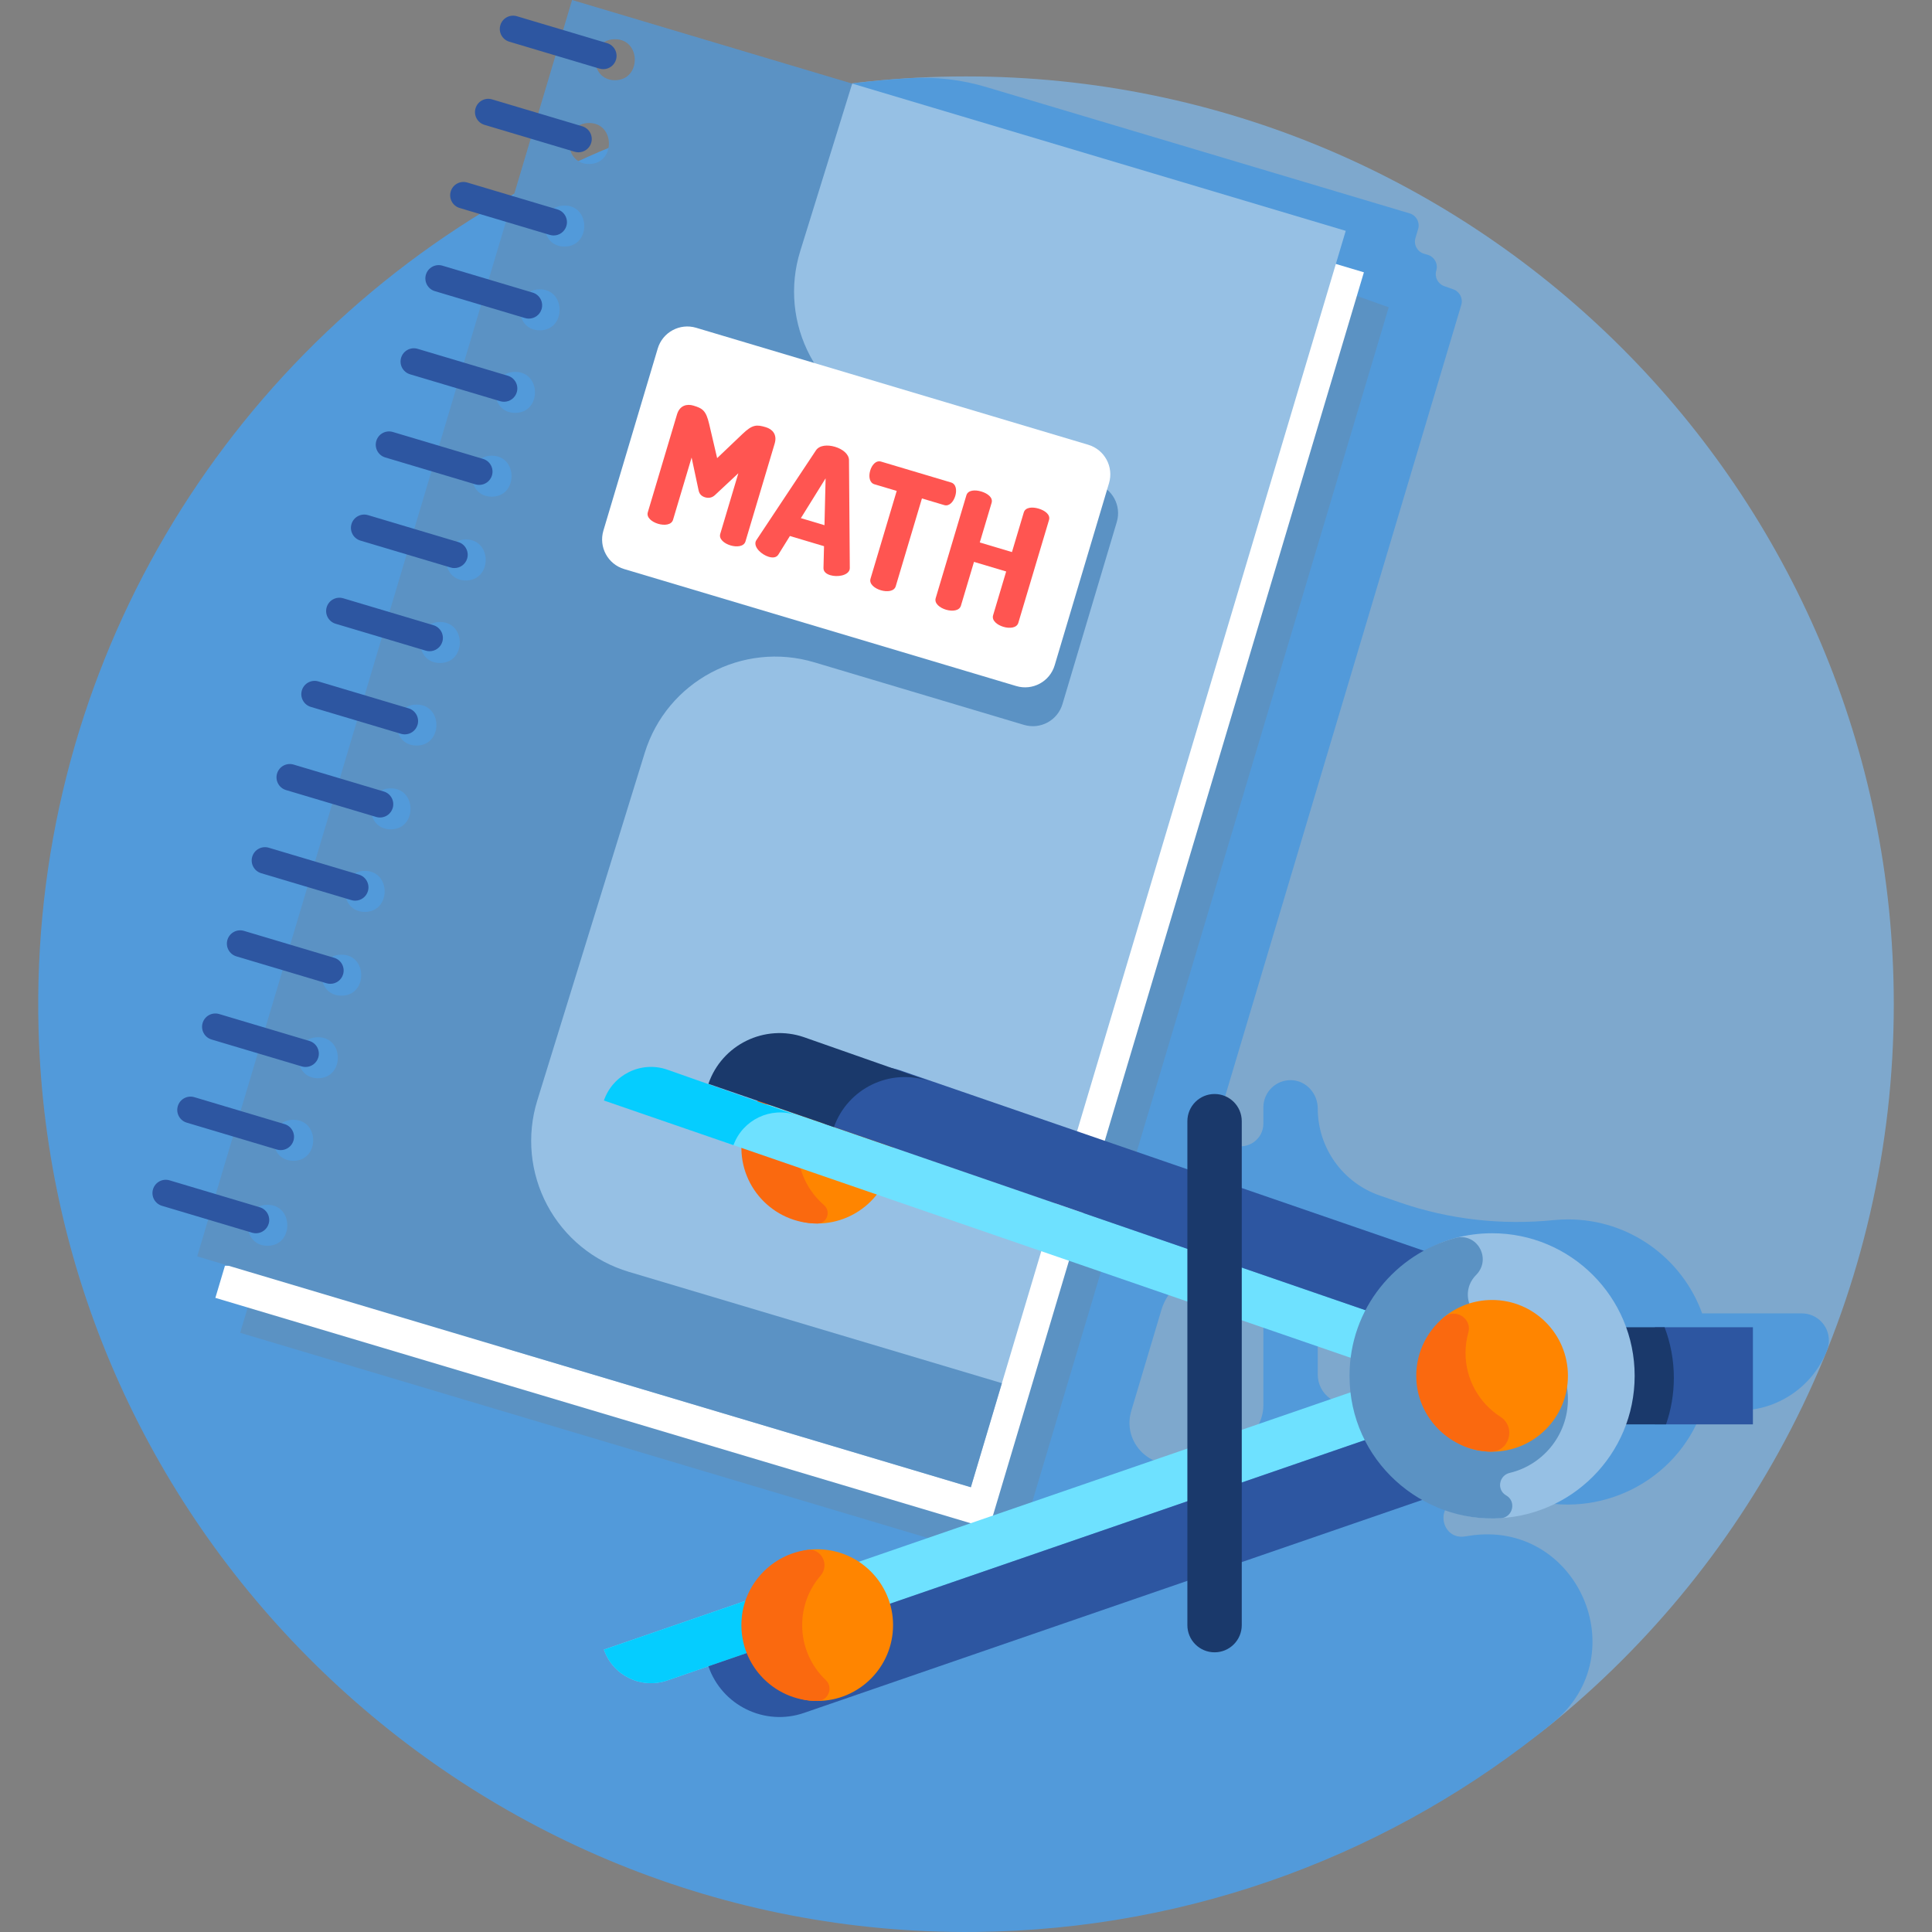 <svg width="512" height="512" viewBox="0 0 512 512" fill="none" xmlns="http://www.w3.org/2000/svg">
<rect x="0" y="0" width="512" height="512" fill="#808080" stroke="none"/>
<g clip-path="url(#clip0)">
<path d="M501.873 266.126C501.873 342.509 467.043 410.757 412.398 455.854C369.897 490.929 315.409 494.838 256 494.838C120.208 494.838 29.428 405.12 29.428 269.328C29.428 142.298 106.459 34.566 230.057 21.604C238.582 20.71 247.238 20.252 256 20.252C391.792 20.253 501.873 130.334 501.873 266.126Z" fill="#7EA8CD"/>
<path d="M451.089 348.065C445.825 333.535 431.906 323.152 415.558 323.152C414.287 323.152 413.023 323.216 411.771 323.341C398.038 324.717 384.169 323.208 371.12 318.712L365.676 316.835C355.828 313.443 349.218 304.174 349.218 293.758C349.218 289.812 346.177 286.372 342.233 286.254C338.152 286.132 334.806 289.403 334.806 293.457V297.766C334.806 301.896 330.738 304.797 326.832 303.453C323.785 302.403 322.107 299.136 323.028 296.047L387.252 80.803C387.762 79.095 386.845 77.288 385.166 76.69L382.716 75.817C381.036 75.219 380.12 73.411 380.63 71.704C381.158 69.93 380.15 68.065 378.378 67.536L377.365 67.234C375.592 66.706 374.584 64.839 375.113 63.066L375.816 60.714C376.344 58.94 375.336 57.075 373.564 56.546L261.356 23.065C254.812 21.113 247.97 20.305 241.154 20.713C221.279 21.902 205.705 25.239 196.477 27.534V27.524C191.576 28.742 185.637 30.436 181.005 31.917C181.006 31.92 181.007 31.924 181.009 31.927C179.649 32.363 178.294 32.809 176.944 33.267C176.944 33.258 176.946 33.249 176.946 33.24C171.749 35.003 164.848 37.617 158.625 40.305L158.623 40.31C154.736 41.988 150.902 43.768 147.122 45.639L147.114 45.636C144.865 46.748 141.072 48.717 139.735 49.435C139.737 49.44 139.74 49.444 139.742 49.448C137.084 50.877 134.455 52.353 131.857 53.876C131.859 53.871 131.862 53.866 131.864 53.861C56.343 98.113 7.773 180.613 10.214 272.761C13.757 406.508 124.769 513.35 258.557 511.986C316.606 511.395 369.831 490.684 411.6 456.496C433.796 438.329 417.805 402.616 389.457 406.985C389.02 407.053 388.581 407.118 388.142 407.183C382.256 408.058 380.234 399.608 385.861 397.67C386.166 397.565 386.467 397.461 386.765 397.358C392.615 395.343 398.914 395.414 404.844 397.178C423.541 402.74 444.164 392.921 451.089 373.801H460.779C471.037 373.801 480.267 367.572 484.105 358.058L484.147 357.953C484.495 357.089 484.674 356.166 484.674 355.235C484.674 351.274 481.463 348.064 477.503 348.064H451.089V348.065ZM327.405 382.762L313.889 387.418C305.442 390.328 297.243 382.465 299.797 373.904L307.781 347.145C310.025 339.625 318.081 335.487 325.501 338.043C331.068 339.961 334.806 345.201 334.806 351.09V372.384C334.805 377.068 331.833 381.236 327.405 382.762V382.762ZM378.03 365.32L359.608 371.667C354.519 373.42 349.218 369.64 349.218 364.257V346.216L378.075 356.158C377.692 359.221 377.681 362.263 378.03 365.32V365.32Z" fill="#529ADA"/>
<path d="M63.648 353.208L68.267 337.732L359.582 78.423L368.023 81.429L268.676 414.384L63.648 353.208Z" fill="#5B92C3"/>
<path d="M57.074 343.947L59.614 335.435H77.754L172.966 15.927L361.448 72.166L262.101 405.122L57.074 343.947Z" fill="white"/>
<path d="M225.842 22.15C225.842 22.15 143.849 171.18 133.914 201.184V357.319L257.287 394.131L356.634 61.176L225.842 22.15Z" fill="#96C0E4"/>
<path d="M295.959 138.345C297.252 134.014 294.788 129.455 290.457 128.162L236.283 111.998C227.018 109.234 219.243 102.878 214.693 94.346C210.143 85.814 209.193 75.817 212.059 66.583L225.842 22.151L151.606 0L52.259 332.955L257.287 394.131L265.515 366.552L166.615 337.042C157.355 334.279 149.585 327.929 145.033 319.407C140.481 310.883 139.526 300.894 142.379 291.662L170.859 199.52C176.722 180.55 196.77 169.843 215.797 175.52L271.379 192.105C275.71 193.397 280.269 190.934 281.561 186.602L295.959 138.345ZM162.977 10.394C169.979 10.394 169.967 21.258 162.977 21.258C155.974 21.258 155.985 10.394 162.977 10.394ZM70.896 330.15C63.894 330.15 63.906 319.286 70.896 319.286C77.898 319.287 77.886 330.15 70.896 330.15ZM77.753 307.621C70.751 307.621 70.763 296.757 77.753 296.757C84.755 296.756 84.743 307.621 77.753 307.621ZM84.284 285.743C77.282 285.743 77.294 274.879 84.284 274.879C91.286 274.879 91.274 285.743 84.284 285.743ZM90.488 263.866C83.486 263.866 83.498 253.002 90.488 253.002C97.49 253.002 97.478 263.866 90.488 263.866ZM96.692 241.662C89.689 241.662 89.701 230.798 96.692 230.798C103.694 230.798 103.682 241.662 96.692 241.662ZM103.549 219.785C96.547 219.785 96.559 208.922 103.549 208.922C110.551 208.921 110.539 219.785 103.549 219.785ZM110.406 197.581C103.404 197.581 103.416 186.718 110.406 186.718C117.408 186.718 117.396 197.581 110.406 197.581ZM116.61 175.704C109.608 175.704 109.62 164.84 116.61 164.84C123.612 164.841 123.6 175.704 116.61 175.704ZM123.467 153.827C116.465 153.827 116.477 142.963 123.467 142.963C130.469 142.964 130.457 153.827 123.467 153.827ZM130.324 131.623C123.322 131.623 123.334 120.759 130.324 120.759C137.325 120.76 137.314 131.623 130.324 131.623ZM136.528 109.419C129.526 109.419 129.538 98.555 136.528 98.555C143.53 98.556 143.518 109.419 136.528 109.419ZM143.058 87.542C136.056 87.542 136.068 76.679 143.058 76.679C150.06 76.679 150.048 87.542 143.058 87.542ZM149.589 65.339C142.587 65.339 142.599 54.475 149.589 54.475C156.591 54.475 156.579 65.339 149.589 65.339ZM156.119 43.462C149.117 43.462 149.129 32.597 156.119 32.597C163.121 32.597 163.109 43.462 156.119 43.462Z" fill="#5B92C4"/>
<path d="M159.875 18.329C159.542 18.329 159.203 18.281 158.867 18.181L134.966 11.05C133.103 10.493 132.043 8.532 132.599 6.668C133.155 4.806 135.107 3.745 136.981 4.301L160.882 11.432C162.745 11.988 163.805 13.949 163.249 15.813C162.792 17.341 161.391 18.329 159.875 18.329Z" fill="#2D56A1"/>
<path d="M153.299 40.364C152.966 40.364 152.628 40.316 152.292 40.216L128.392 33.085C126.528 32.529 125.468 30.568 126.023 28.703C126.581 26.84 128.537 25.779 130.405 26.336L154.305 33.467C156.169 34.023 157.229 35.984 156.674 37.848C156.217 39.376 154.816 40.364 153.299 40.364Z" fill="#2D56A1"/>
<path d="M146.725 62.4C146.392 62.4 146.053 62.352 145.717 62.252L121.817 55.121C119.953 54.565 118.893 52.604 119.449 50.739C120.005 48.876 121.957 47.816 123.832 48.372L147.732 55.503C149.595 56.059 150.655 58.02 150.099 59.884C149.642 61.412 148.242 62.4 146.725 62.4V62.4Z" fill="#2D56A1"/>
<path d="M140.15 84.436C139.817 84.436 139.479 84.388 139.142 84.288L115.242 77.157C113.379 76.6 112.319 74.639 112.874 72.775C113.432 70.913 115.385 69.851 117.257 70.408L141.157 77.539C143.02 78.095 144.08 80.056 143.525 81.92C143.067 83.448 141.667 84.436 140.15 84.436V84.436Z" fill="#2D56A1"/>
<path d="M133.575 106.471C133.242 106.471 132.904 106.423 132.568 106.323L108.668 99.192C106.804 98.636 105.744 96.675 106.299 94.811C106.855 92.948 108.813 91.886 110.681 92.443L134.581 99.574C136.445 100.13 137.505 102.091 136.949 103.955C136.492 105.484 135.092 106.471 133.575 106.471V106.471Z" fill="#2D56A1"/>
<path d="M127.001 128.507C126.668 128.507 126.329 128.459 125.993 128.359L102.092 121.228C100.229 120.672 99.169 118.711 99.725 116.847C100.282 114.984 102.235 113.923 104.107 114.479L128.008 121.61C129.871 122.166 130.931 124.127 130.375 125.991C129.918 127.52 128.517 128.507 127.001 128.507Z" fill="#2D56A1"/>
<path d="M120.425 150.543C120.092 150.543 119.754 150.495 119.417 150.395L95.517 143.264C93.654 142.708 92.594 140.747 93.149 138.883C93.705 137.019 95.66 135.959 97.532 136.515L121.432 143.646C123.295 144.202 124.355 146.163 123.8 148.028C123.343 149.555 121.942 150.543 120.425 150.543Z" fill="#2D56A1"/>
<path d="M113.85 172.579C113.517 172.579 113.178 172.531 112.842 172.431L88.942 165.3C87.079 164.744 86.019 162.783 86.575 160.919C87.132 159.056 89.085 157.995 90.957 158.551L114.857 165.682C116.72 166.238 117.78 168.199 117.224 170.064C116.767 171.591 115.366 172.579 113.85 172.579Z" fill="#2D56A1"/>
<path d="M107.274 194.614C106.941 194.614 106.603 194.566 106.267 194.466L82.367 187.335C80.503 186.779 79.443 184.818 79.998 182.954C80.556 181.091 82.513 180.03 84.38 180.586L108.28 187.717C110.144 188.273 111.204 190.234 110.649 192.099C110.192 193.627 108.792 194.614 107.274 194.614Z" fill="#2D56A1"/>
<path d="M100.699 216.65C100.367 216.65 100.028 216.602 99.691 216.502L75.791 209.371C73.928 208.815 72.868 206.854 73.424 204.99C73.981 203.128 75.932 202.066 77.806 202.622L101.706 209.753C103.57 210.309 104.629 212.27 104.074 214.135C103.616 215.663 102.216 216.65 100.699 216.65Z" fill="#2D56A1"/>
<path d="M94.124 238.686C93.791 238.686 93.453 238.638 93.116 238.538L69.216 231.407C67.353 230.851 66.293 228.89 66.848 227.026C67.406 225.164 69.357 224.102 71.231 224.658L95.131 231.789C96.994 232.346 98.054 234.307 97.499 236.171C97.042 237.699 95.642 238.686 94.124 238.686Z" fill="#2D56A1"/>
<path d="M87.549 260.722C87.217 260.722 86.878 260.674 86.543 260.575L62.642 253.444C60.778 252.887 59.718 250.926 60.274 249.062C60.831 247.2 62.788 246.138 64.655 246.694L88.555 253.825C90.42 254.382 91.48 256.343 90.924 258.207C90.467 259.734 89.067 260.722 87.549 260.722V260.722Z" fill="#2D56A1"/>
<path d="M80.975 282.758C80.643 282.758 80.304 282.71 79.967 282.61L56.067 275.48C54.204 274.923 53.144 272.962 53.699 271.098C54.257 269.235 56.208 268.174 58.082 268.73L81.982 275.861C83.845 276.417 84.905 278.379 84.35 280.243C83.892 281.77 82.492 282.758 80.975 282.758V282.758Z" fill="#2D56A1"/>
<path d="M74.4 304.793C74.067 304.793 73.728 304.745 73.392 304.645L49.491 297.515C47.628 296.958 46.568 294.997 47.124 293.133C47.681 291.27 49.632 290.209 51.506 290.765L75.407 297.896C77.27 298.453 78.33 300.414 77.774 302.278C77.317 303.806 75.917 304.793 74.4 304.793V304.793Z" fill="#2D56A1"/>
<path d="M67.824 326.829C67.492 326.829 67.153 326.781 66.816 326.682L42.917 319.551C41.054 318.995 39.994 317.033 40.55 315.169C41.107 313.306 43.058 312.245 44.932 312.801L68.831 319.932C70.695 320.488 71.754 322.45 71.199 324.314C70.741 325.841 69.341 326.829 67.824 326.829V326.829Z" fill="#2D56A1"/>
<path d="M165.409 150.805C161.077 149.512 158.614 144.954 159.906 140.622L174.305 92.366C175.598 88.034 180.156 85.571 184.488 86.864L288.397 117.868C292.729 119.16 295.193 123.719 293.9 128.05L279.501 176.306C278.209 180.638 273.65 183.102 269.318 181.809L165.409 150.805Z" fill="white"/>
<path d="M189.458 131.216C188.619 131.992 187.673 132.037 186.858 131.794C186.087 131.564 185.351 131.063 185.129 129.924L183.283 121.253L178.361 137.753C177.95 139.124 176.075 139.311 174.404 138.813C172.732 138.314 171.265 137.129 171.676 135.759L179.411 109.831C180.141 107.389 182.08 106.988 183.752 107.487C186.151 108.203 187.102 108.767 187.939 112.376L190.05 121.406L196.766 115.009C199.443 112.448 200.55 112.498 202.95 113.214C204.663 113.726 206.022 115.111 205.295 117.554L197.558 143.48C197.149 144.852 195.273 145.038 193.602 144.54C191.93 144.041 190.464 142.857 190.873 141.486L195.668 125.415L189.458 131.216Z" fill="#FF5551"/>
<path d="M200.253 143.539C200.291 143.41 200.385 143.251 200.479 143.093L216.249 119.33C217.168 117.97 219.314 117.818 221.285 118.406C223.257 118.994 224.968 120.298 224.992 121.938L225.205 150.471C225.197 150.656 225.188 150.84 225.151 150.967C224.677 152.554 221.89 152.982 220.048 152.432C218.976 152.112 218.22 151.513 218.232 150.537L218.374 144.745L209.332 142.046L206.277 146.968C205.752 147.792 204.792 147.88 203.72 147.56C201.879 147.009 199.78 145.124 200.253 143.539V143.539ZM218.495 139.18L218.793 126.762L212.238 137.314L218.495 139.18Z" fill="#FF5551"/>
<path d="M252.028 127.857C253.442 128.28 253.582 130.001 253.16 131.415C252.674 133.043 251.522 134.24 250.237 133.856L244.323 132.092L237.379 155.362C236.971 156.734 235.096 156.921 233.423 156.422C231.751 155.924 230.285 154.739 230.694 153.368L237.638 130.098L231.725 128.334C230.439 127.95 230.132 126.319 230.618 124.691C231.041 123.276 232.1 121.912 233.515 122.335L252.028 127.857Z" fill="#FF5551"/>
<path d="M266.646 151.447L258.118 148.903L254.654 160.516C254.243 161.888 252.368 162.074 250.696 161.576C249.025 161.077 247.558 159.893 247.967 158.522L256.099 131.266C256.522 129.853 258.372 129.751 260.044 130.25C261.716 130.749 263.207 131.848 262.786 133.261L259.653 143.761L268.18 146.305L271.313 135.806C271.735 134.392 273.586 134.29 275.257 134.79C276.93 135.288 278.42 136.387 277.999 137.801L269.867 165.056C269.456 166.428 267.582 166.614 265.91 166.115C264.238 165.617 262.771 164.432 263.181 163.061L266.646 151.447Z" fill="#FF5551"/>
<path d="M216.571 324.238C205.472 324.238 202.16 314.576 202.16 303.476C202.16 292.377 205.472 284.044 216.571 284.044C227.67 284.044 236.668 293.042 236.668 304.141C236.668 315.24 227.67 324.238 216.571 324.238Z" fill="#FF8500"/>
<path d="M211.388 304.142C211.388 295.681 216.624 288.454 224.028 285.491C220.785 284.193 217.14 283.689 213.31 284.311C204.399 285.759 197.42 293.192 196.568 302.18C195.432 314.161 204.825 324.239 216.571 324.239H216.65C219.196 324.229 220.293 321.012 218.364 319.351C214.093 315.669 211.388 310.224 211.388 304.142V304.142Z" fill="#FA690F"/>
<path d="M191.599 302.52L369.698 363.882L373.998 351.399L204.802 293.104C198.335 290.876 191.599 295.681 191.599 302.52V302.52Z" fill="#6EE1FF"/>
<path d="M211.064 295.532L176.825 283.465C169.931 281.089 162.416 284.752 160.042 291.646L194.375 303.476C196.842 296.739 204.25 293.185 211.064 295.532Z" fill="#05CDFF"/>
<path d="M218.592 297.855L373.998 351.399L380.493 332.551L238.528 283.639C228.764 280.274 218.592 287.528 218.592 297.855V297.855Z" fill="#2D56A1"/>
<path d="M246.266 286.52L213.078 274.869C202.668 271.283 191.321 276.814 187.735 287.224L220.999 298.685C224.659 288.401 235.921 282.955 246.266 286.52Z" fill="#1A396B"/>
<path d="M160.042 437.159C162.417 444.053 169.931 447.716 176.825 445.34L373.998 377.406L369.698 364.924L160.042 437.159Z" fill="#6EE1FF"/>
<path d="M220.238 416.419L160.042 437.16C162.417 444.054 169.931 447.717 176.825 445.342L220.238 430.384V416.419Z" fill="#05CDFF"/>
<path d="M187.735 441.582L373.998 377.407L380.493 396.255L213.078 453.936C202.668 457.522 191.321 451.992 187.735 441.582V441.582Z" fill="#2D56A1"/>
<path d="M216.571 450.772C205.472 450.772 202.594 441.774 202.594 430.675C202.594 419.576 205.471 410.578 216.571 410.578C227.67 410.578 236.668 419.576 236.668 430.675C236.668 441.774 227.67 450.772 216.571 450.772V450.772Z" fill="#FF8500"/>
<path d="M212.583 430.675C212.583 425.657 214.424 421.073 217.466 417.553C219.926 414.708 217.698 410.268 213.968 410.745C213.89 410.755 213.812 410.765 213.734 410.776C204.695 412.035 197.516 419.469 196.584 428.548C195.346 440.601 204.771 450.772 216.571 450.772H216.657C219.498 450.76 220.905 447.196 218.844 445.24C214.989 441.58 212.583 436.41 212.583 430.675Z" fill="#FA690F"/>
<path d="M438.564 351.737H464.538V377.473H438.564V351.737Z" fill="#2D56A1"/>
<path d="M401.896 377.474H441.516C442.852 373.607 443.587 369.461 443.587 365.14C443.587 360.419 442.714 355.905 441.132 351.738H401.897V377.474H401.896Z" fill="#1A396B"/>
<path d="M395.42 402.387C374.554 402.387 363.646 385.472 363.646 364.605C363.646 347.097 369.546 332.372 385.704 328.084C388.803 327.262 392.06 326.823 395.42 326.823C416.286 326.823 433.201 343.739 433.201 364.605C433.201 385.472 416.286 402.387 395.42 402.387Z" fill="#96C0E4"/>
<path d="M415.482 369.593C414.904 359.534 406.705 351.323 396.647 350.722C396.544 350.716 396.442 350.711 396.34 350.706C389.9 350.417 386.595 342.776 391.004 338.072C391.092 337.98 391.18 337.887 391.268 337.794C395.345 333.532 391.398 326.553 385.702 328.079C369.902 332.315 357.638 346.678 357.638 364.604C357.638 387.109 376.819 403.658 397.75 402.338C400.88 402.141 401.923 397.957 399.23 396.347C399.175 396.314 399.121 396.281 399.066 396.248C396.588 394.75 397.255 391.005 400.073 390.338C409.232 388.175 416.062 379.665 415.482 369.593V369.593Z" fill="#5B92C3"/>
<path d="M321.873 437.881C317.893 437.881 314.667 434.655 314.667 430.675V297.128C314.667 293.148 317.893 289.922 321.873 289.922C325.853 289.922 329.079 293.148 329.079 297.128V430.675C329.079 434.655 325.853 437.881 321.873 437.881Z" fill="#1A396B"/>
<path d="M395.42 384.702C384.321 384.702 378.029 376.419 378.029 365.32C378.029 359.045 378.2 352.727 382.706 349.041C386.169 346.208 390.597 344.509 395.42 344.509C406.519 344.509 415.517 353.507 415.517 364.606C415.517 375.705 406.519 384.702 395.42 384.702V384.702Z" fill="#FF8500"/>
<path d="M388.382 358.544C388.382 356.67 388.64 354.856 389.121 353.135C390.165 349.406 385.715 346.604 382.715 349.051C377.862 353.009 374.896 359.187 375.374 366.043C376.078 376.158 384.498 384.296 394.63 384.686C394.735 384.69 394.839 384.693 394.943 384.696C399.988 384.813 401.882 378.192 397.633 375.468C392.042 371.884 388.382 365.604 388.382 358.544Z" fill="#FA690F"/>
</g>
<defs>
<clipPath id="clip0">
<rect width="512" height="512" fill="white"/>
</clipPath>
</defs>
</svg>

